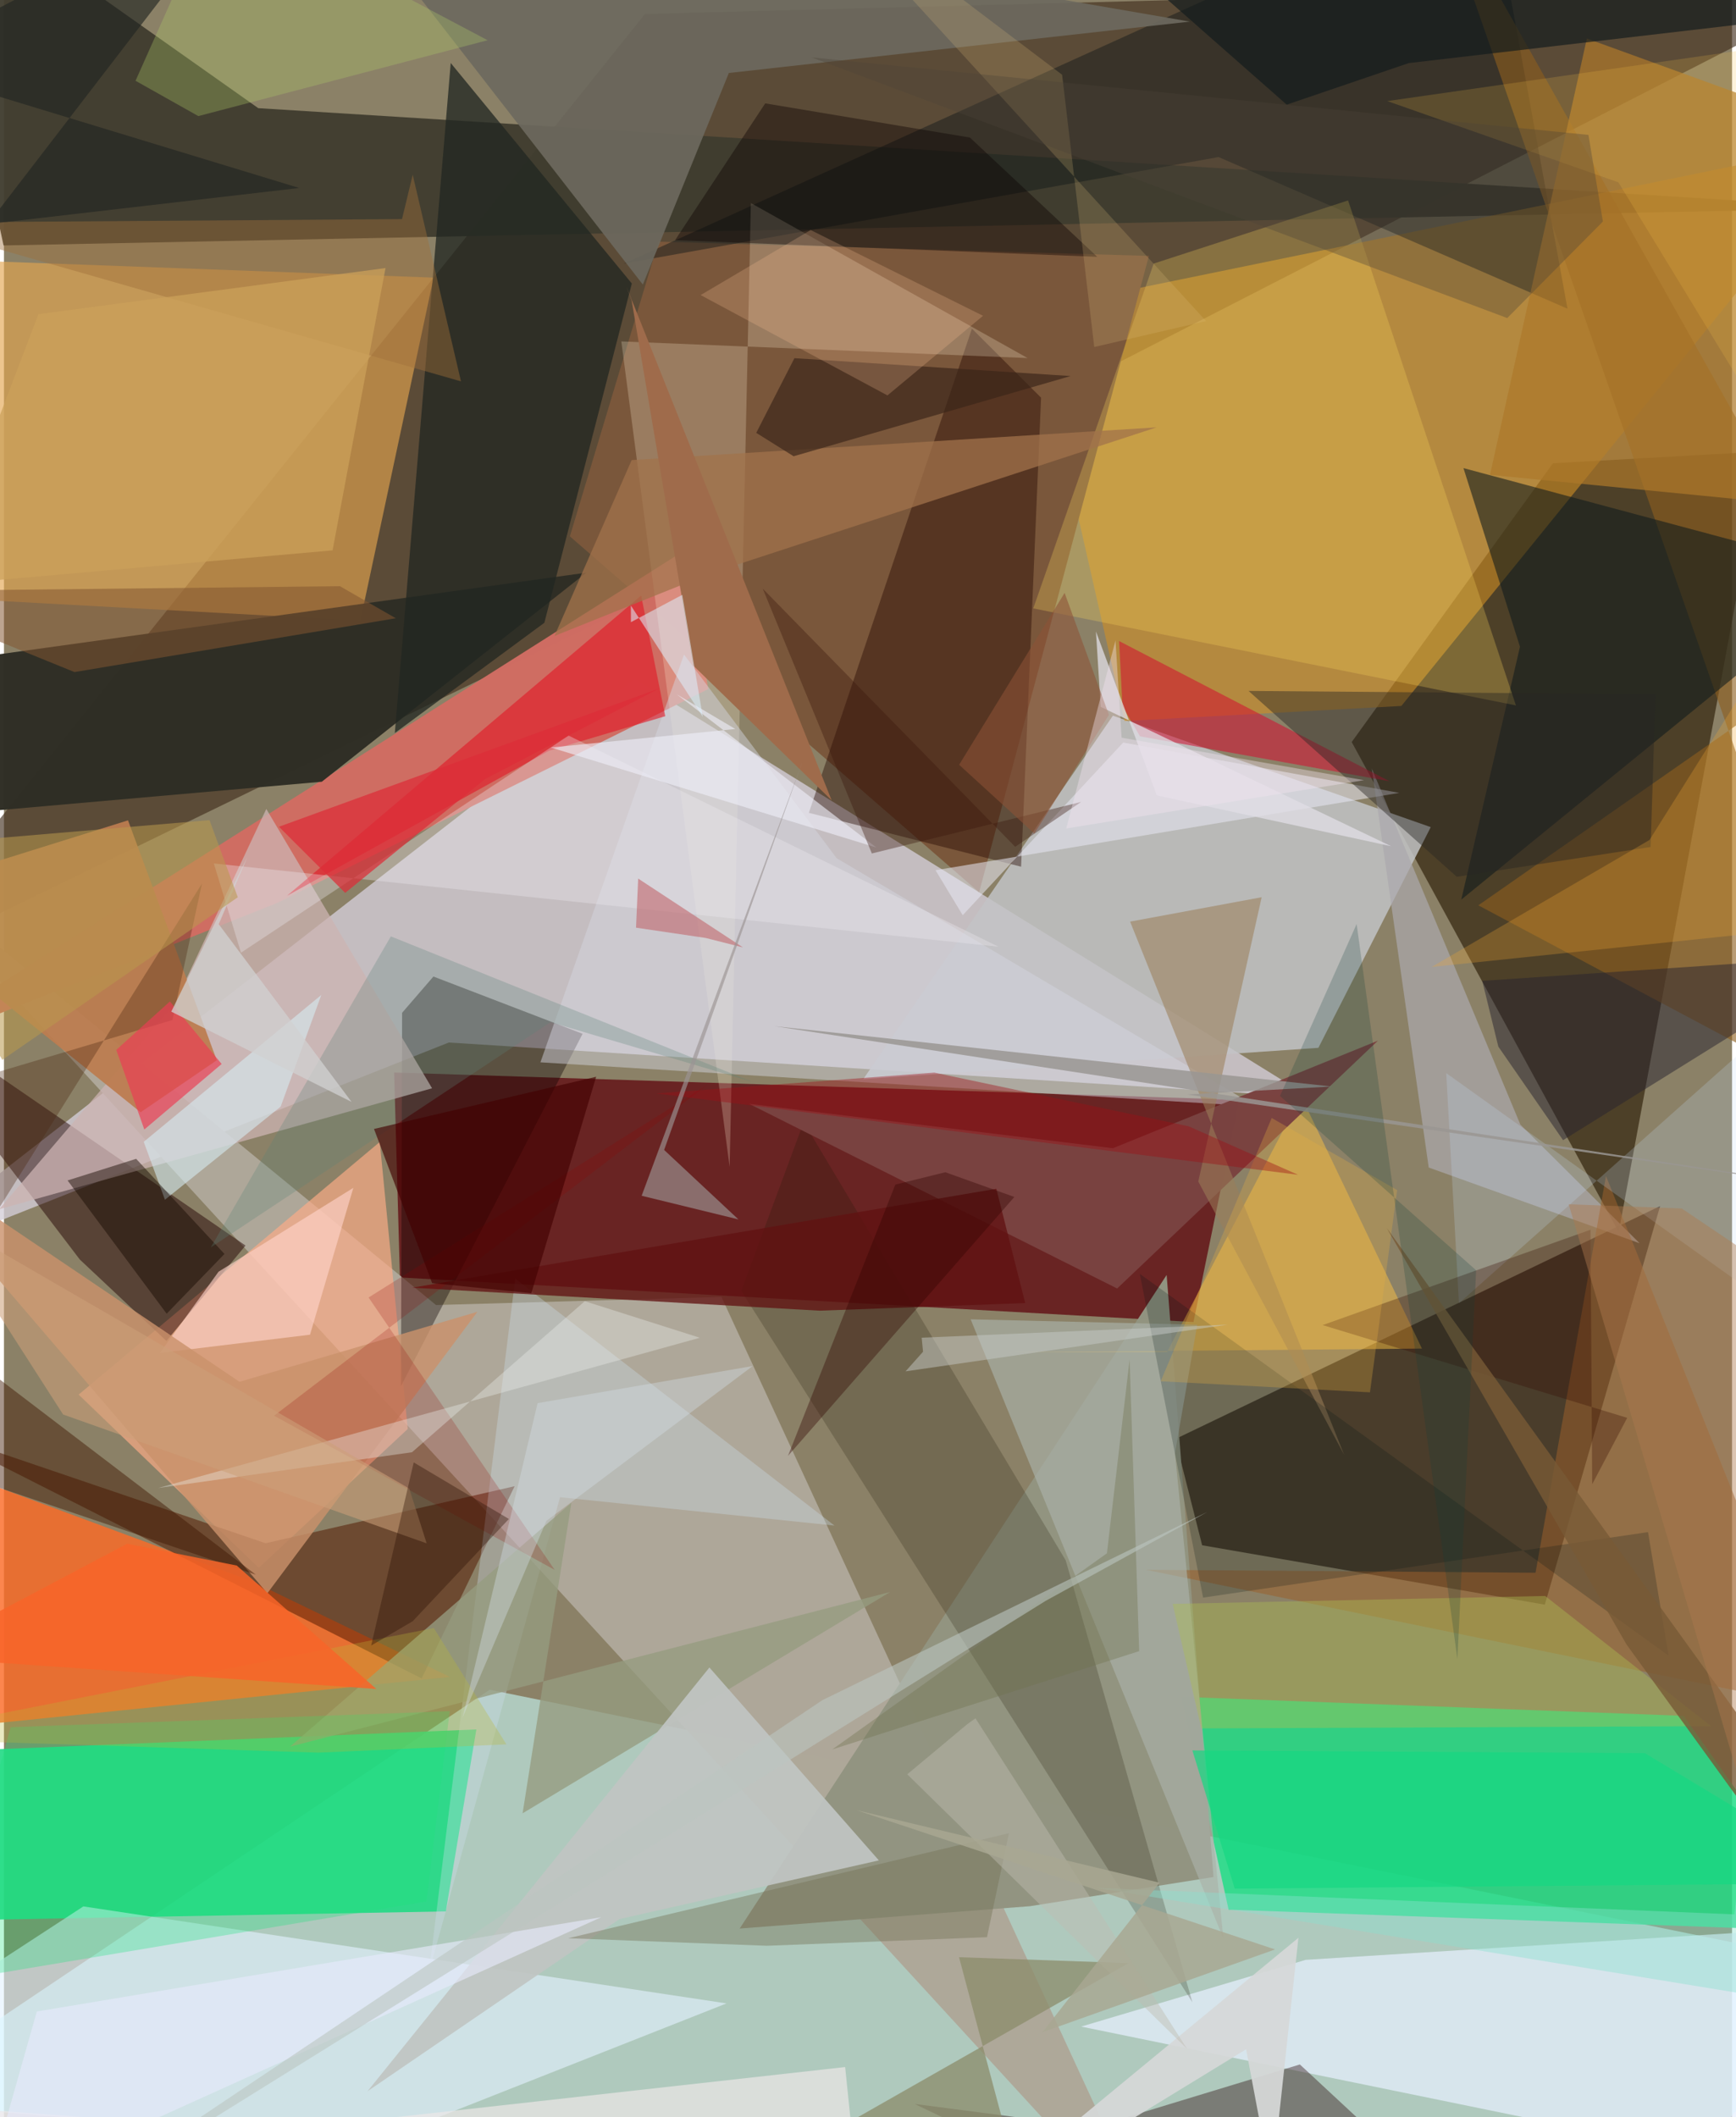 <svg xmlns="http://www.w3.org/2000/svg" width="228" height="278" viewBox="0 0 836 1024"><path fill="#8b8167" d="M0 0h836v1024H0z"/><path fill="#cbfffe" fill-opacity=".569" d="M781.304 1086L898 952.023 234.968 817.268-62 1016.556z"/><path fill="#402d1b" fill-opacity=".635" d="M-62 470.913L418.3 237.36 898-8.677 310.094 6.75z"/><path fill="#d4ced7" fill-opacity=".788" d="M305.162 328.41L-62 614.23l277.194-110.003 416.51 26.463z"/><path fill="#651b1d" fill-opacity=".91" d="M575.46 639.416l22.055-107.474-408.75-13.201 2.796 99.116z"/><path fill="#2b1c05" fill-opacity=".639" d="M781.178 595.893L651.995 358.89l97.332-134.821 101.898-5.724z"/><path fill="#22dd87" fill-opacity=".851" d="M812.621 829.902l73.835 104.313-294.011-10.576-22.686-102.93z"/><path fill="#22d985" fill-opacity=".91" d="M228.537 836.464L-62 848.486v81l275.76-5.003z"/><path fill="#2d1f11" fill-opacity=".686" d="M745.43 776.118l55.77-192.782L566.648 696.02l12.997 51.372z"/><path fill="#3f3c2f" fill-opacity=".953" d="M-.199 118.71L-38.816-62 123.032 52.315 898 100.712z"/><path fill="#aea799" fill-opacity=".992" d="M347.104 627.28L558.944 1086-62 409.003l271.02 222.192z"/><path fill="#c2c3c6" fill-opacity=".839" d="M536.47 346.146L415.705 521.943 635.88 506.8l54.356-106.748z"/><path fill="#d39023" fill-opacity=".58" d="M676.016 341.45l-133.878 7.281-45.182-198.746L898 67.744z"/><path fill="#7a573b" d="M273.776 259.418l197.98 172.146 82.13-307.796-237.26-6.887z"/><path fill="#e3a54f" fill-opacity=".639" d="M-28.252 289.226L-62 124.326l269.854 9.956-35.427 165.88z"/><path fill="#fb6b26" fill-opacity=".816" d="M-62 839.338l277.823-28.252-95.63-46.196-171.737-63.525z"/><path fill="#cf6d63" fill-opacity=".996" d="M132.064 436.767L-62 514.029l392.08-248.351 10.607 67.593z"/><path fill="#fdac86" fill-opacity=".663" d="M36.12 674.526L181.81 552.32l13.536 138.823-72.085 67.195z"/><path fill="#2f2e25" fill-opacity=".984" d="M281.763 276.972l-320.667 44.556L-62 397.098l215.76-18.997z"/><path fill="#e3f1ff" fill-opacity=".616" d="M38.41 922.06L-62 987.534 53.209 1086l296.349-117.023z"/><path fill="#e7efff" fill-opacity=".718" d="M898 1057.4V931.123l-268.231 16.78-108.657 32.28z"/><path fill="#929481" fill-opacity=".996" d="M562.478 616.658l22.665 291.196-88.736 14.102-140.48 10.806z"/><path fill="#230000" fill-opacity=".478" d="M116.864 602.42L-62 479.58l98.696 129.607 41.907 39.39z"/><path fill="#131818" fill-opacity=".463" d="M756.383 149.29L587.589 75.963l-287.667 51.516L717.805-62z"/><path fill="#531900" fill-opacity=".525" d="M202.052 811.783L-37.012 690.777l163.584 55.632 120.479-27.583z"/><path fill="#250901" fill-opacity=".42" d="M501.728 192.341l-9.661 226.852-102.68-26.052 78.886-234.189z"/><path fill="#222722" fill-opacity=".761" d="M189.088 354.552l72.34-53.337 42.314-164.088-87.613-106.654z"/><path fill="#0c0000" fill-opacity=".373" d="M192.073 670.422l.541-180.569 15.15-17.541 72.163 27.696z"/><path fill="#cdb3b2" fill-opacity=".753" d="M126.917 391.27l-44.232 93.997-85.034 99.607 209.46-58.51z"/><path fill="#8c5d1e" fill-opacity=".612" d="M898 536.297L689.611-62 898 308.984 713.248 437.872z"/><path fill="#0e1a1b" fill-opacity=".561" d="M705.011 435.107L898 277.824 706.065 226.41l27.344 86.39z"/><path fill="#bc7c50" fill-opacity=".941" d="M102.957 512.81l-36.843 25.15L-62 434.893l122.016-38.117z"/><path fill="#6c695e" fill-opacity=".914" d="M573.717 10.454L350.685 35.3l-41.61 102.338L153.891-62z"/><path fill="#fff3d6" fill-opacity=".239" d="M361.338 98.203l133.858 74.977-196.533-8.049 52.399 399.304z"/><path fill="#ffc341" fill-opacity=".478" d="M486.343 654.069l76.279-.05 64.893-123.907 58.465 122.147z"/><path fill="#f8d55d" fill-opacity=".278" d="M731.46 341.2l-233.513-46.943L556.21 127.48l94.039-30.538z"/><path fill="#2e0f11" fill-opacity=".412" d="M681.21 1048.933l-54.28-50.424-138.345 42.114-47.996-23.012z"/><path fill="#1c1400" fill-opacity=".208" d="M513.644 754.69l61.291 213.755-218.281-344.116 30.239-81.595z"/><path fill="#aba8ad" fill-opacity=".706" d="M689.264 564.689l-27.54-193.012 71.877 172.26 57.676 57.377z"/><path fill="#d4d7e1" fill-opacity=".467" d="M605.846 535.149L402.835 415.081l-73.851-98.528-69.463 197.259z"/><path fill="#e21827" fill-opacity=".608" d="M319.91 346.406l-11.649-58.353-171.373 145.24 126.8-70.2z"/><path fill="#9b602c" fill-opacity=".533" d="M552.388 759.238l188.538 1.448 34.088-191.905L878.045 825.86z"/><path fill="#7a4341" fill-opacity=".996" d="M536.46 555.354l128.217-52.01L538.53 623.202l-178.057-89.334z"/><path fill="#aab1a9" fill-opacity=".659" d="M566.493 702.941l10.787-62.215-109.617-2.614 122.257 299.45z"/><path fill="#cddeee" fill-opacity=".337" d="M269.013 724.152l132.757 13.707L247.342 618.44l-41.747 335.482z"/><path fill="#ad782a" fill-opacity=".718" d="M898 247.246l-179.092-17.574 46.861-211.06 113.77 41.3z"/><path fill="#8c8b6b" fill-opacity=".753" d="M544.05 949.479L304.165 1086h195.024l-37.147-139.364z"/><path fill="#d50d30" fill-opacity=".533" d="M670.322 377.884L549.606 356.14l-8.513-14.575-1.619-31.513z"/><path fill="#e7e7f2" fill-opacity=".549" d="M463.82 442.66l-13.155-21.774 224.347-37.396-133.554-24.358z"/><path fill="#adbe51" fill-opacity=".408" d="M745.601 771.917l-180.218 3.83 13.845 60.227 246.642-1.076z"/><path fill="#a2724b" fill-opacity=".737" d="M341.998 277.239l-75.665 30.344 37.337-85.054 253.913-15.821z"/><path fill="#ffd3c9" fill-opacity=".631" d="M103.809 615.078l65.21-40.56-20.958 71.03-72.586 8.804z"/><path fill="#ca916b" fill-opacity=".812" d="M229.048 634.47L127.42 770.616-62 549.539l175.954 118.788z"/><path fill="#efecf2" fill-opacity=".333" d="M114.67 460.771l158.485-104.988 207.98 102.119-379.615-40.293z"/><path fill="#959c80" fill-opacity=".784" d="M138.373 844.801L274.5 726.847 250.907 877.03l177.808-107.041z"/><path fill="#9b7e58" fill-opacity=".557" d="M544.799 445.756l103.557 257.898-70.579-132.19 30.672-137.513z"/><path fill="#131b1d" fill-opacity=".678" d="M492.631-62L620.557 50.622l59.06-20.11L898 5.04z"/><path fill="#c0c5c2" fill-opacity=".925" d="M423.258 899.806l-125.543 28.4-121.841 83.257L341.28 806.512z"/><path fill="#3a2518" fill-opacity=".667" d="M382.407 173.241l-18.475 36.108 18.073 11.326 134.02-38.798z"/><path fill="#0c0100" fill-opacity=".396" d="M467.31 66.535l61.597 57.678-204.237-8.06L368.273 50z"/><path fill="#28242f" fill-opacity=".494" d="M754.255 551.467L898 462.026l-182.841 12.387 7.763 31.772z"/><path fill="#601112" fill-opacity=".769" d="M494.053 630.252l-13.975-55.283-282.636 47.847 197.123 11.112z"/><path fill="#3e1700" fill-opacity=".455" d="M-62 621.499l183.841 140.115-135.09-45.74-13.129 120.875z"/><path fill="#282523" fill-opacity=".439" d="M798.972 335.796l-2.354 73.851-93.77 14.437-100.751-89.909z"/><path fill="#031615" fill-opacity=".212" d="M795.359 741.026l9.904 59.714-255.77-184.623 30.623 156.585z"/><path fill="#c5daf7" fill-opacity=".22" d="M697.728 519.026l6.155 111.306L898 457.634l-50.98 168.15z"/><path fill="#efa835" fill-opacity=".278" d="M796.066 406.261L690.67 467.692 898 446.032V243.966z"/><path fill="#1de27d" fill-opacity=".302" d="M-31.42 959.21L3.27 835.384l212.372-7.745-11.235 92.043z"/><path fill="#ede8e8" fill-opacity=".682" d="M128.919 1030.757l278.03-30.997 8.836 86.24L-62 1016.428z"/><path fill="#350b00" fill-opacity=".306" d="M637.95 640.9l129.582-46.119.818 123.073 16.925-32.095z"/><path fill="#d7edf5" fill-opacity=".573" d="M67.616 552.257l10.26 28.015 55.974-45.016 19.68-54.036z"/><path fill="#747155" fill-opacity=".42" d="M486.174 886.661l-10.613 50.293-106.482 4.146-96.106-3.641z"/><path fill="#160a00" fill-opacity=".467" d="M78.716 635.395L30.78 570.94l33.167-10.459 42.725 46.012z"/><path fill="#9f6f3a" fill-opacity=".435" d="M197.744 84.515l-5.177 21.459-239.957 1.677 268.487 76.801z"/><path fill="#afc969" fill-opacity=".318" d="M63.65 39.066l39.646-88.78 130.68 69.172L94.032 56.15z"/><path fill="#930000" fill-opacity=".2" d="M130.673 684.738L340.16 524.764 176.4 627.556l90.01 131.727z"/><path fill="#edf0ed" fill-opacity=".361" d="M197.393 702.407L74.516 719.715l262.133-72.69-55.66-17.68z"/><path fill="#c16a6f" fill-opacity=".616" d="M305.777 448.69l1.04-23.75 50.717 33.306-17.979-4.569z"/><path fill="#825732" fill-opacity=".537" d="M34.12 325.064L-62 285.98l224.525-2.46 27.038 15.512z"/><path fill="#fec095" fill-opacity=".235" d="M337.037 142.715l53.232-31.444 83.385 41.471-46.245 38.507z"/><path fill="#efeff8" fill-opacity=".612" d="M264.602 361.542l89.228-8.95-28.339-16.758 96.587 74.109z"/><path fill="#d6d8d8" fill-opacity=".929" d="M600.908 991.173l12.35 65.653 12.968-119.586L445.886 1086z"/><path fill="#9f6b4b" d="M301.123 138.601l2.529 6.694 29.862 176.661 66.893 65.116z"/><path fill="#e0dee5" fill-opacity=".753" d="M557.752 384.702l-29.476-79.273 2.298 36.451 140.531 67.42z"/><path fill="#bbb737" fill-opacity=".302" d="M152.136 847.694l90.935-4.002-35.132-56.267L-62 840.715z"/><path fill="#dceefb" fill-opacity=".549" d="M303.305 300.925l-.027-8.067 34.796 53.85-9.924-59.01z"/><path fill="#e0bd7b" fill-opacity=".212" d="M511.901 36.147l-127.14-96.223 196.766 215.373-54.075 12.543z"/><path fill="#5b8379" fill-opacity=".278" d="M362.446 523.4l-175.288-70.516-87.101 150.43 164.338-108.91z"/><path fill="#e6b043" fill-opacity=".294" d="M613.305 540.734l-53.701 127.34 101.227 5.351 13.152-97.814z"/><path fill="#430000" fill-opacity=".639" d="M207.141 620.6l47.98 4.887 31.368-104.699-107.471 25.255z"/><path fill="#dc2d38" fill-opacity=".722" d="M317.056 332.95l-184.033 66.922 32.056 31.986 67.707-55.082z"/><path fill="#4c2911" fill-opacity=".337" d="M95.782 427.374L-19.826 612.277-62 536.066l143.522-42.719z"/><path fill="#f6c148" fill-opacity=".188" d="M897.513 16.186L669.23 48.892l111.78 39.281 87.786 143.944z"/><path fill="#222421" fill-opacity=".639" d="M-54.059 30.976l196.893 59.942-150.555 17.45L123.291-62z"/><path fill="#ea3e54" fill-opacity=".682" d="M54.32 507.812l13.578 38.486 37.414-31.685-25.026-30.248z"/><path fill="#d4dfe5" fill-opacity=".388" d="M221.87 830.726l40.537-95.124 99.82-74.907-104.064 17.954z"/><path fill="#f86528" fill-opacity=".847" d="M-43.89 801.344l224.04 15.555-67.52-59.701-53.034-10.544z"/><path fill="#999693" fill-opacity=".847" d="M642.253 525.507l-69.892 3.856L898 576.556l-525.288-80.24z"/><path fill="#d0d0d0" fill-opacity=".757" d="M168.17 532.958l-64.272-85.964 13.875-32.558-36.83 74.855z"/><path fill="#17d883" fill-opacity=".714" d="M793.825 847.938l-218.9-1.32 20.498 66.858L898 910.823z"/><path fill="#9e0d16" fill-opacity=".4" d="M450.091 518.782l-134.5 10.071L626.033 568.2l-52.928-23.453z"/><path fill="#e7eafb" fill-opacity=".624" d="M-62 1086l49.673-13.5L15.9 972.893l273.06-45.614z"/><path fill="#3a170b" fill-opacity=".373" d="M419.858 412.793l101.253-24.931-31.915 21.706-122.13-124.866z"/><path fill="#8be0cf" fill-opacity=".412" d="M837.185 925.917l-308.527-12.825 368.877 60.397-37.667-271.672z"/><path fill="#cacecc" fill-opacity=".463" d="M436.163 663.27l8.467-9.478-.664-6.797 148.064-6.308z"/><path fill="#4c4537" fill-opacity=".345" d="M727.244 153.835L390.692 27.748l375.833 37.5 6.997 41.888z"/><path fill="#cca15a" fill-opacity=".741" d="M158.977 266.19L-33.47 283.235l50.172-131.262 167.89-22.328z"/><path fill="#775a36" fill-opacity=".804" d="M858.22 896.571l3.855-35.017-193.09-267.56 115.966 201.374z"/><path fill="#320400" fill-opacity=".373" d="M455.408 566.967l33.397 11.957L379.29 704.153l51.938-131.204z"/><path fill="#b8994d" fill-opacity=".553" d="M-.778 512.616l113.905-78.644-13.686-37.306L-62 410.359z"/><path fill="#103b38" fill-opacity=".22" d="M617.31 530.086l37.08-83.172 48.746 355.468 9.063-187.974z"/><path fill="#9b9393" fill-opacity=".651" d="M355.315 589.785l-46.817-11.434 77.73-209.752-66.85 187.594z"/><path fill="#cca078" fill-opacity=".565" d="M196.062 719.94L-33.912 586.75l62.527 97.4 175.874 62.318z"/><path fill="#bfbcb2" fill-opacity=".447" d="M572.4 991.01L436.99 858.17l29.038-24.254 3.964-2.825z"/><path fill="#6f714e" fill-opacity=".365" d="M533.584 751.266L400.73 846.13l148.46-47.532-4.624-141.098z"/><path fill="#2d1103" fill-opacity=".376" d="M244.269 734.673l-46.04-27.355-20.576 88.57 20.081-11.757z"/><path fill="#8d5337" fill-opacity=".576" d="M513.109 286.763l-51.022 83.133 36.38 33.26 36.078-57.43z"/><path fill="#f2e3f1" fill-opacity=".396" d="M513.904 400.704l23.825-90.945 2.961 47.042 117.23 20.545z"/><path fill="#ae7a4f" fill-opacity=".439" d="M811.667 584.512l73.438 49.445-9.03 350.28-119.104-401.77z"/><path fill="#a8a792" fill-opacity=".843" d="M614.934 942.871l-112.55 40.05 56.694-72.31-146.721-35.117z"/><path fill="#bcc6c1" fill-opacity=".588" d="M503.975 774.26L2.557 1086l393.351-263.682 186.31-91.075z"/></svg>